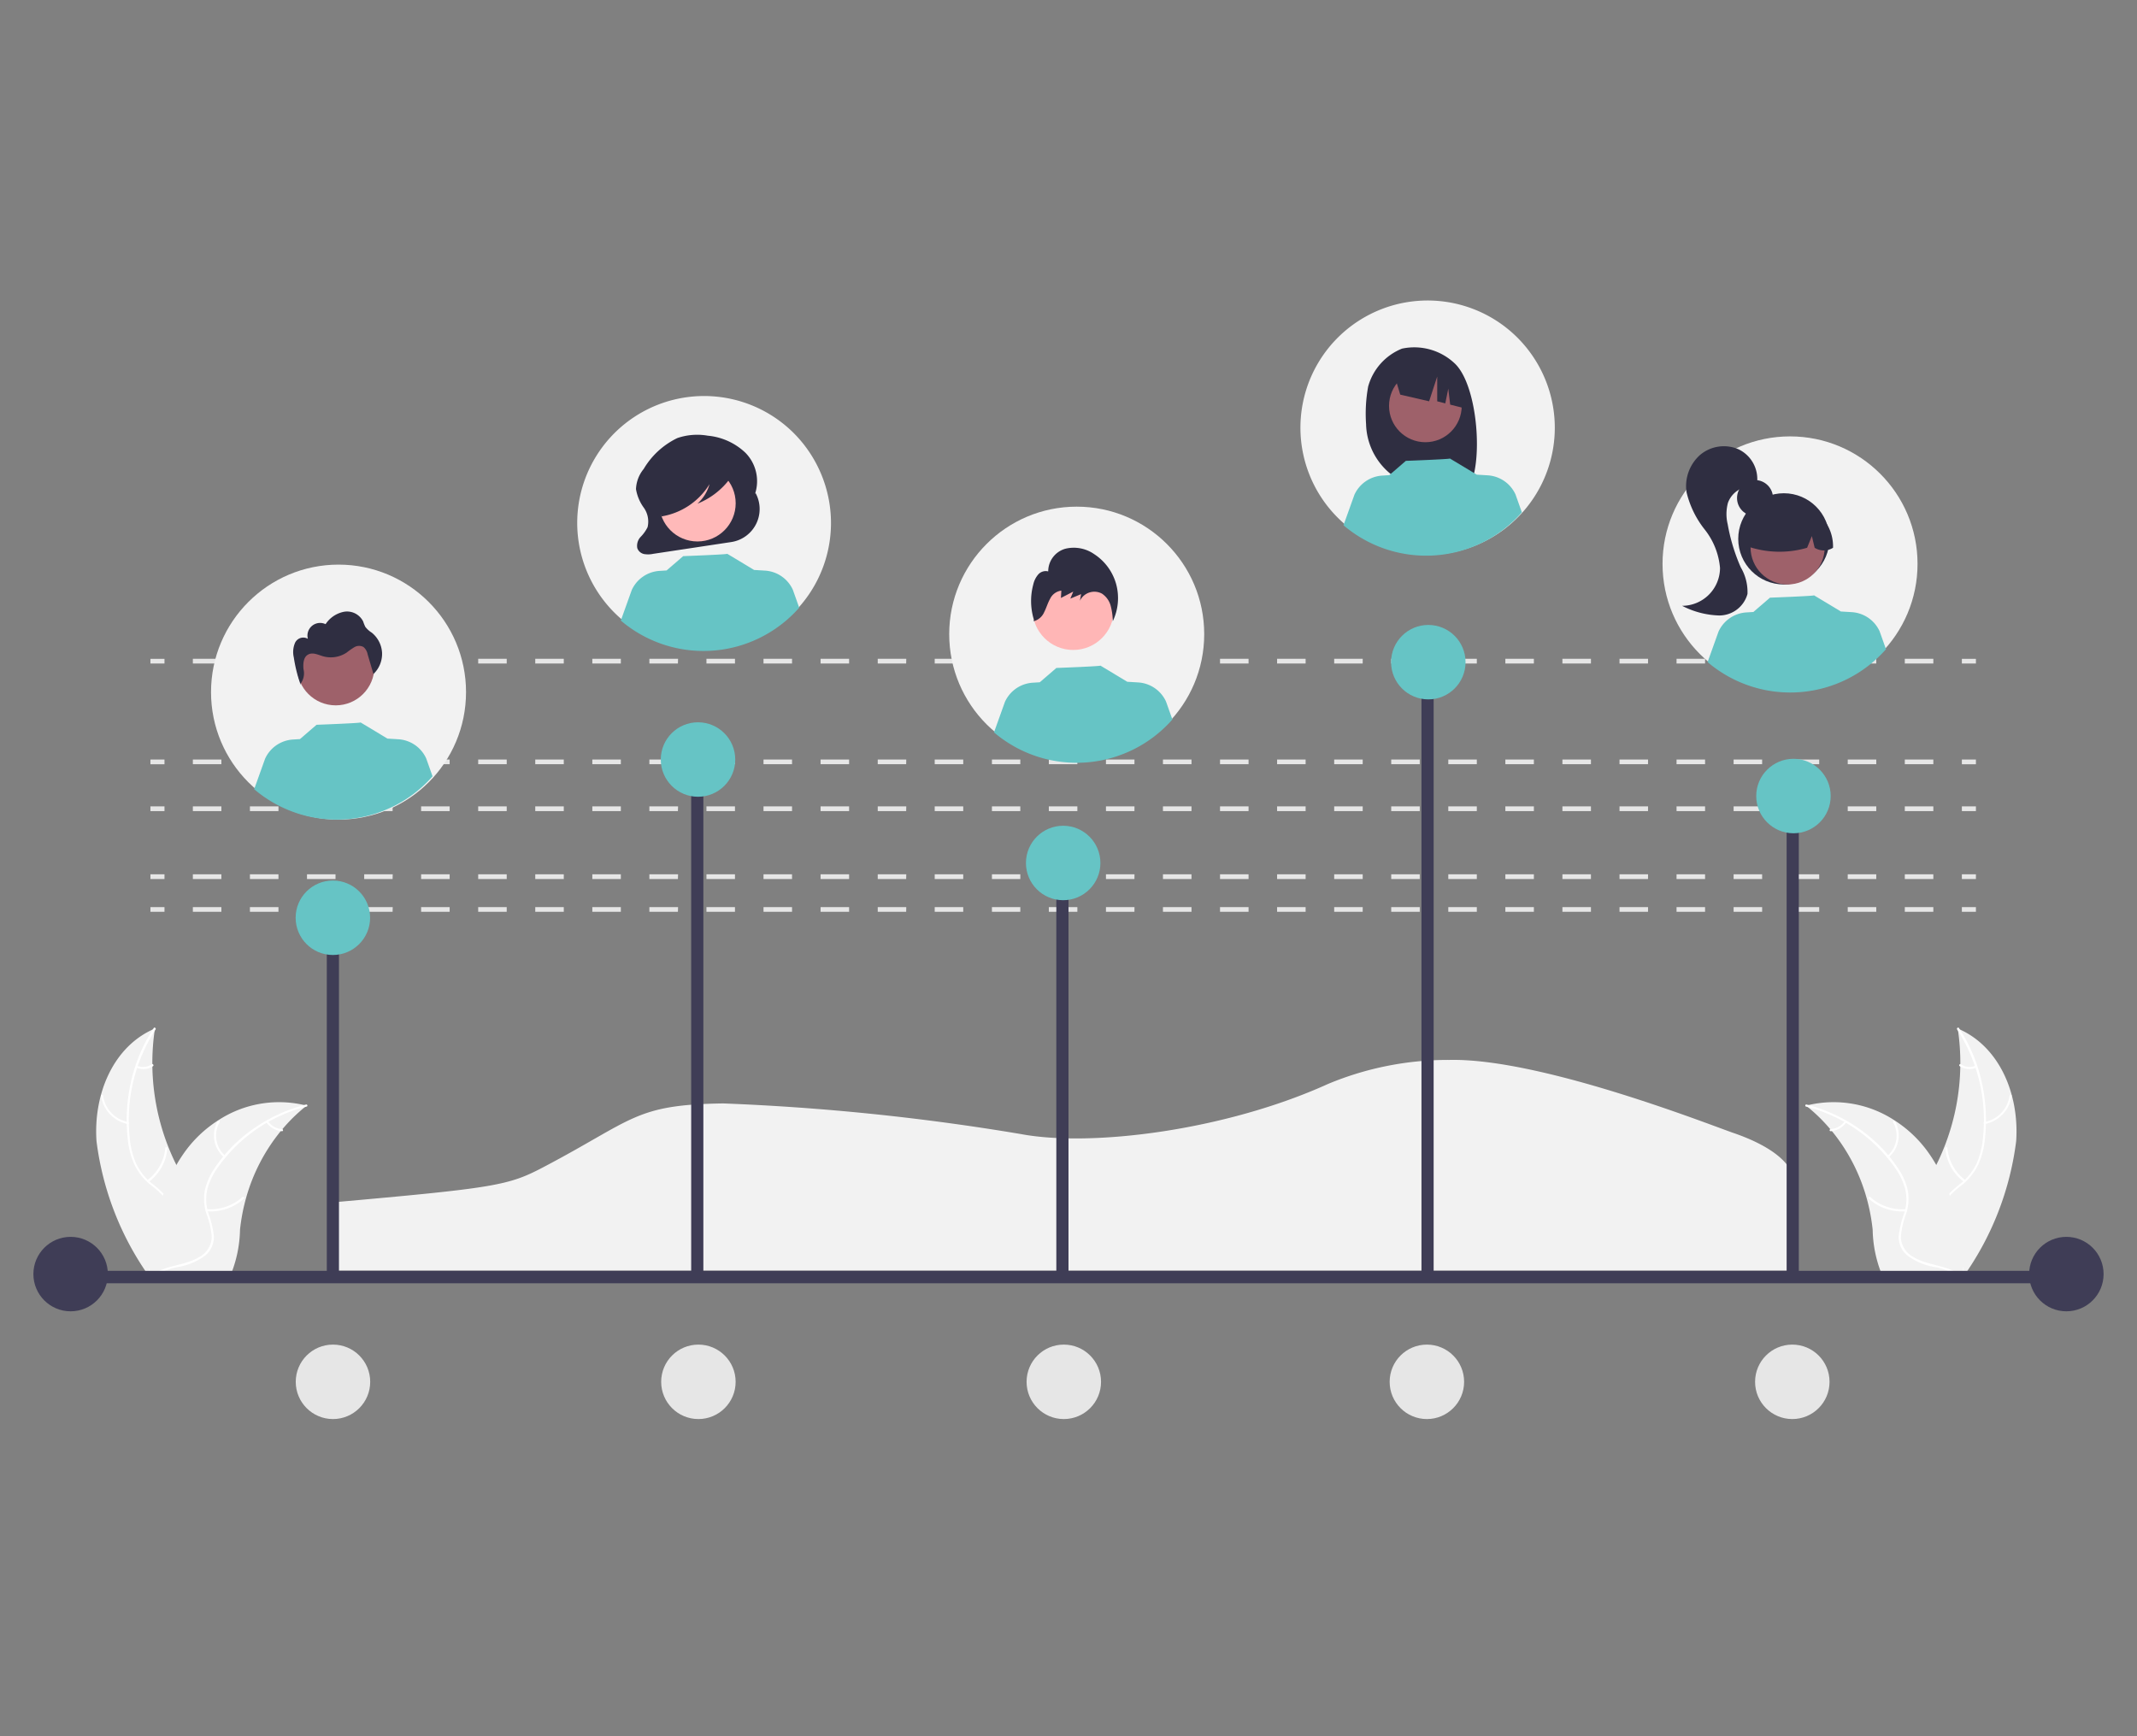 <svg xmlns="http://www.w3.org/2000/svg" width="128" height="104"><rect width="100%" height="100%" fill="#808080" stroke="none"/><g transform="translate(2 18)"><path d="M17.895 58.112h87.554v-5.278c0-1.1-1.328-2.187-3.644-2.977l-.024-.008c-1.564-.552-11.56-4.478-16.967-4.359a18.633 18.633 0 00-7.268 1.439c-6.121 2.779-14.161 3.8-18.409 3a139.873 139.873 0 00-17.818-1.833c-5.318.073-5.334.962-10.793 3.829-2.085 1.094-2.865 1.232-12.627 2.1z" fill="#f2f2f2" style="isolation:isolate"/><path d="M3.78 50.352c-.191-2.831 1.011-5.692 3.5-6.743a13.712 13.712 0 001.716 8.97c.623 1.095 1.423 2.263 1.253 3.407a2.409 2.409 0 01-1.182 1.644 7.576 7.576 0 01-1.977.757l-.119.125a17.86 17.86 0 01-3.191-8.16z" fill="#f2f2f2"/><path d="M7.319 43.663a9.953 9.953 0 00-1.556 6.424 5.131 5.131 0 00.342 1.5 3.344 3.344 0 00.926 1.245 7.051 7.051 0 011.083 1.016 1.811 1.811 0 01.346 1.374 3.7 3.7 0 01-.688 1.5 3.636 3.636 0 00-.764 1.667c-.007.078-.133.045-.125-.033.107-1.126 1.057-1.811 1.376-2.837a1.74 1.74 0 00-.172-1.506 5.468 5.468 0 00-1.082-1.049 3.588 3.588 0 01-.947-1.19 4.813 4.813 0 01-.4-1.492 10.331 10.331 0 01.156-3.332 9.658 9.658 0 011.4-3.378c.047-.06.147.029.105.091z" fill="#fff"/><path d="M5.652 49.33a2.008 2.008 0 01-1.6-1.691c-.009-.08.116-.081.125 0a1.859 1.859 0 001.494 1.57.061.061 0 01-.016.121zM6.825 52.693a2.7 2.7 0 001.077-1.932c.008-.078.133-.045.125.033a2.808 2.808 0 01-1.125 2.008c-.061.044-.138-.065-.077-.109zM6.21 45.839a.913.913 0 00.884-.091c.06-.045.137.064.077.109a1.022 1.022 0 01-.977.1.076.076 0 01-.055-.077.054.054 0 01.071-.044z" fill="#fff"/><path d="M16.37 48.224l-.11.09a10.138 10.138 0 00-1.348 1.327 9.428 9.428 0 00-.095.112 10.994 10.994 0 00-2.092 4.058 11.555 11.555 0 00-.349 1.847 7.514 7.514 0 01-.5 2.559 1.811 1.811 0 01-.129.22l-4.593.233-.034-.013-.182.018v-.1-.058-.037-.012-.033c.01-.191.021-.382.034-.574a17.026 17.026 0 01.777-4.233c.014-.04.027-.081.042-.121a10.285 10.285 0 01.771-1.718 8.842 8.842 0 01.556-.858 7.3 7.3 0 011.908-1.794 6.655 6.655 0 015.185-.946z" fill="#f2f2f2"/><path d="M16.366 48.284a9.284 9.284 0 00-5.321 3.649 4.031 4.031 0 00-.621 1.279 2.721 2.721 0 00.053 1.446 6.125 6.125 0 01.333 1.377 1.438 1.438 0 01-.539 1.189 3.793 3.793 0 01-1.529.656 3.725 3.725 0 00-1.7.73c-.055.051-.145-.048-.09-.1.787-.739 2.046-.656 2.958-1.2a1.423 1.423 0 00.773-1.179 4.715 4.715 0 00-.311-1.4 2.949 2.949 0 01-.106-1.419 3.764 3.764 0 01.565-1.3 8.8 8.8 0 012.185-2.284 9.723 9.723 0 013.315-1.566c.082-.022.114.102.035.122z" fill="#fff"/><path d="M11.418 51.325a1.736 1.736 0 01-.377-2.171c.041-.063.152.012.111.075a1.608 1.608 0 00.355 2.019c.062.06-.028.136-.089.077zM10.387 54.43a2.867 2.867 0 002.138-.731c.055-.051.145.048.09.1a2.985 2.985 0 01-2.227.756c-.081 0-.082-.129 0-.124zM14.055 49.169a1.127 1.127 0 00.837.467c.081 0 .082.128 0 .124a1.262 1.262 0 01-.926-.515.063.063 0 010-.088.066.066 0 01.089.012z" fill="#fff"/><path d="M118.763 50.352c.191-2.831-1.011-5.692-3.5-6.743a13.713 13.713 0 01-1.716 8.97c-.623 1.095-1.423 2.263-1.253 3.407a2.409 2.409 0 001.182 1.644 7.575 7.575 0 001.977.757l.119.125a17.86 17.86 0 003.191-8.16z" fill="#f2f2f2"/><path d="M115.224 43.663a9.953 9.953 0 011.556 6.424 5.131 5.131 0 01-.342 1.5 3.344 3.344 0 01-.926 1.245 7.05 7.05 0 00-1.083 1.016 1.811 1.811 0 00-.346 1.374 3.7 3.7 0 00.688 1.5 3.636 3.636 0 01.764 1.667c.008.078.133.045.125-.033-.107-1.126-1.057-1.811-1.376-2.837a1.74 1.74 0 01.172-1.506 5.468 5.468 0 011.082-1.049 3.588 3.588 0 00.947-1.19 4.812 4.812 0 00.4-1.492 10.33 10.33 0 00-.156-3.332 9.657 9.657 0 00-1.4-3.378c-.047-.06-.147.029-.105.091z" fill="#fff"/><path d="M116.89 49.33a2.008 2.008 0 001.6-1.691c.009-.08-.116-.081-.125 0a1.859 1.859 0 01-1.494 1.57.061.061 0 10.016.121zM115.72 52.693a2.7 2.7 0 01-1.077-1.932c-.008-.078-.133-.045-.125.033a2.808 2.808 0 001.125 2.008c.061.045.138-.064.077-.109zM116.333 45.839a.913.913 0 01-.884-.091c-.06-.045-.137.064-.077.109a1.022 1.022 0 00.977.1.076.076 0 00.055-.077.054.054 0 00-.071-.044z" fill="#fff"/><path d="M106.173 48.224l.11.09a10.141 10.141 0 011.348 1.327l.095.112a11 11 0 012.092 4.058 11.556 11.556 0 01.349 1.847 7.513 7.513 0 00.5 2.559 1.814 1.814 0 00.129.22l4.593.233.034-.013.182.018v-.1-.058-.037-.012-.033q-.015-.287-.034-.574a17.029 17.029 0 00-.777-4.233c-.014-.04-.027-.081-.042-.121a10.28 10.28 0 00-.771-1.718 8.851 8.851 0 00-.556-.858 7.3 7.3 0 00-1.908-1.794 6.655 6.655 0 00-5.185-.946z" fill="#f2f2f2"/><path d="M106.172 48.284a9.284 9.284 0 015.321 3.649 4.032 4.032 0 01.621 1.279 2.722 2.722 0 01-.053 1.446 6.125 6.125 0 00-.333 1.376 1.438 1.438 0 00.539 1.189 3.793 3.793 0 001.529.656 3.725 3.725 0 011.7.73c.055.051.145-.048.09-.1-.787-.739-2.046-.656-2.958-1.2a1.423 1.423 0 01-.773-1.179 4.717 4.717 0 01.311-1.4 2.949 2.949 0 00.106-1.419 3.764 3.764 0 00-.565-1.3 8.8 8.8 0 00-2.185-2.284 9.723 9.723 0 00-3.315-1.566c-.075-.02-.108.1-.033.124z" fill="#fff"/><path d="M111.125 51.325a1.736 1.736 0 00.377-2.171c-.042-.063-.152.012-.111.075a1.608 1.608 0 01-.355 2.019c-.062.06.027.136.089.077zM112.155 54.43a2.867 2.867 0 01-2.138-.731c-.055-.051-.145.048-.09.1a2.985 2.985 0 002.227.756c.086-.005.086-.13.001-.125zM108.488 49.169a1.126 1.126 0 01-.837.467c-.081 0-.082.128 0 .124a1.262 1.262 0 00.926-.515.063.063 0 000-.088.066.066 0 00-.089.012z" fill="#fff"/><path fill="#e6e6e6" d="M7.01 36.337h.842v.281H7.01zM113.801 36.618h-1.709v-.281h1.709zm-3.418 0h-1.709v-.281h1.709zm-3.418 0h-1.709v-.281h1.709zm-3.418 0h-1.709v-.281h1.709zm-3.418 0H98.42v-.281h1.709zm-3.418 0h-1.707v-.281h1.71zm-3.418 0h-1.709v-.281h1.709zm-3.418 0h-1.709v-.281h1.709zm-3.418 0h-1.709v-.281h1.709zm-3.418 0H81.33v-.281h1.709zm-3.418 0h-1.707v-.281h1.709zm-3.418 0h-1.709v-.281h1.709zm-3.418 0h-1.709v-.281h1.709zm-3.418 0h-1.709v-.281h1.709zm-3.418 0h-1.705v-.281h1.709zm-3.418 0h-1.709v-.281h1.709zm-3.418 0h-1.699v-.281h1.7zm-3.418 0h-1.709v-.281h1.709zm-3.418 0h-1.703v-.281h1.709zm-3.418 0H47.15v-.281h1.709zm-3.418 0h-1.709v-.281h1.709zm-3.418 0h-1.709v-.281h1.709zm-3.418 0h-1.709v-.281h1.718zm-3.418 0h-1.709v-.281h1.709zm-3.418 0H30.06v-.281h1.709zm-3.418 0h-1.709v-.281h1.709zm-3.418 0h-1.709v-.281h1.709zm-3.418 0h-1.701v-.281h1.709zm-3.418 0h-1.709v-.281h1.709zm-3.418 0H12.97v-.281h1.709zm-3.418 0H9.552v-.281h1.709zM115.51 36.337h.842v.281h-.842zM7.01 34.372h.842v.281H7.01zM113.801 34.653h-1.709v-.281h1.709zm-3.418 0h-1.709v-.281h1.709zm-3.418 0h-1.709v-.281h1.709zm-3.418 0h-1.709v-.281h1.709zm-3.418 0H98.42v-.281h1.709zm-3.418 0h-1.707v-.281h1.71zm-3.418 0h-1.709v-.281h1.709zm-3.418 0h-1.709v-.281h1.709zm-3.418 0h-1.709v-.281h1.709zm-3.418 0H81.33v-.281h1.709zm-3.418 0h-1.707v-.281h1.709zm-3.418 0h-1.709v-.281h1.709zm-3.418 0h-1.709v-.281h1.709zm-3.418 0h-1.709v-.281h1.709zm-3.418 0h-1.705v-.281h1.709zm-3.418 0h-1.709v-.281h1.709zm-3.418 0h-1.699v-.281h1.7zm-3.418 0h-1.709v-.281h1.709zm-3.418 0h-1.703v-.281h1.709zm-3.418 0H47.15v-.281h1.709zm-3.418 0h-1.709v-.281h1.709zm-3.418 0h-1.709v-.281h1.709zm-3.418 0h-1.709v-.281h1.718zm-3.418 0h-1.709v-.281h1.709zm-3.418 0H30.06v-.281h1.709zm-3.418 0h-1.709v-.281h1.709zm-3.418 0h-1.709v-.281h1.709zm-3.418 0h-1.701v-.281h1.709zm-3.418 0h-1.709v-.281h1.709zm-3.418 0H12.97v-.281h1.709zm-3.418 0H9.552v-.281h1.709zM115.51 34.372h.842v.281h-.842zM7.01 30.303h.842v.281H7.01zM113.801 30.584h-1.709v-.281h1.709zm-3.418 0h-1.709v-.281h1.709zm-3.418 0h-1.709v-.281h1.709zm-3.418 0h-1.709v-.281h1.709zm-3.418 0H98.42v-.281h1.709zm-3.418 0h-1.707v-.281h1.71zm-3.418 0h-1.709v-.281h1.709zm-3.418 0h-1.709v-.281h1.709zm-3.418 0h-1.709v-.281h1.709zm-3.418 0H81.33v-.281h1.709zm-3.418 0h-1.707v-.281h1.709zm-3.418 0h-1.709v-.281h1.709zm-3.418 0h-1.709v-.281h1.709zm-3.418 0h-1.709v-.281h1.709zm-3.418 0h-1.705v-.281h1.709zm-3.418 0h-1.709v-.281h1.709zm-3.418 0h-1.699v-.281h1.7zm-3.418 0h-1.709v-.281h1.709zm-3.418 0h-1.703v-.281h1.709zm-3.418 0H47.15v-.281h1.709zm-3.418 0h-1.709v-.281h1.709zm-3.418 0h-1.709v-.281h1.709zm-3.418 0h-1.709v-.281h1.718zm-3.418 0h-1.709v-.281h1.709zm-3.418 0H30.06v-.281h1.709zm-3.418 0h-1.709v-.281h1.709zm-3.418 0h-1.709v-.281h1.709zm-3.418 0h-1.701v-.281h1.709zm-3.418 0h-1.709v-.281h1.709zm-3.418 0H12.97v-.281h1.709zm-3.418 0H9.552v-.281h1.709zM115.51 30.303h.842v.281h-.842zM7.01 27.497h.842v.281H7.01zM113.801 27.777h-1.709v-.281h1.709zm-3.418 0h-1.709v-.281h1.709zm-3.418 0h-1.709v-.281h1.709zm-3.418 0h-1.709v-.281h1.709zm-3.418 0H98.42v-.281h1.709zm-3.418 0h-1.707v-.281h1.71zm-3.418 0h-1.709v-.281h1.709zm-3.418 0h-1.709v-.281h1.709zm-3.418 0h-1.709v-.281h1.709zm-3.418 0H81.33v-.281h1.709zm-3.418 0h-1.707v-.281h1.709zm-3.418 0h-1.709v-.281h1.709zm-3.418 0h-1.709v-.281h1.709zm-3.418 0h-1.709v-.281h1.709zm-3.418 0h-1.705v-.281h1.709zm-3.418 0h-1.709v-.281h1.709zm-3.418 0h-1.699v-.281h1.7zm-3.418 0h-1.709v-.281h1.709zm-3.418 0h-1.703v-.281h1.709zm-3.418 0H47.15v-.281h1.709zm-3.418 0h-1.709v-.281h1.709zm-3.418 0h-1.709v-.281h1.709zm-3.418 0h-1.709v-.281h1.718zm-3.418 0h-1.709v-.281h1.709zm-3.418 0H30.06v-.281h1.709zm-3.418 0h-1.709v-.281h1.709zm-3.418 0h-1.709v-.281h1.709zm-3.418 0h-1.701v-.281h1.709zm-3.418 0h-1.709v-.281h1.709zm-3.418 0H12.97v-.281h1.709zm-3.418 0H9.552v-.281h1.709zM115.51 27.497h.842v.281h-.842zM7.01 21.464h.842v.281H7.01zM113.801 21.744h-1.709v-.281h1.709zm-3.418 0h-1.709v-.281h1.709zm-3.418 0h-1.709v-.281h1.709zm-3.418 0h-1.709v-.281h1.709zm-3.418 0H98.42v-.281h1.709zm-3.418 0h-1.707v-.281h1.71zm-3.418 0h-1.709v-.281h1.709zm-3.418 0h-1.709v-.281h1.709zm-3.418 0h-1.709v-.281h1.709zm-3.418 0H81.33v-.281h1.709zm-3.418 0h-1.707v-.281h1.709zm-3.418 0h-1.709v-.281h1.709zm-3.418 0h-1.709v-.281h1.709zm-3.418 0h-1.709v-.281h1.709zm-3.418 0h-1.705v-.281h1.709zm-3.418 0h-1.709v-.281h1.709zm-3.418 0h-1.699v-.281h1.7zm-3.418 0h-1.709v-.281h1.709zm-3.418 0h-1.703v-.281h1.709zm-3.418 0H47.15v-.281h1.709zm-3.418 0h-1.709v-.281h1.709zm-3.418 0h-1.709v-.281h1.709zm-3.418 0h-1.709v-.281h1.718zm-3.418 0h-1.709v-.281h1.709zm-3.418 0H30.06v-.281h1.709zm-3.418 0h-1.709v-.281h1.709zm-3.418 0h-1.709v-.281h1.709zm-3.418 0h-1.701v-.281h1.709zm-3.418 0h-1.709v-.281h1.709zm-3.418 0H12.97v-.281h1.709zm-3.418 0H9.552v-.281h1.709zM115.51 21.464h.842v.281h-.842z"/><path d="M47.774 13.357a7.6 7.6 0 11-2.227-5.41 7.637 7.637 0 012.227 5.41z" fill="#f2f2f2"/><path d="M43.258 11.529l-.038.068a2.424 2.424 0 00-.57-2.475 3.774 3.774 0 00-2.256-1.024 3.663 3.663 0 00-1.822.142 4.715 4.715 0 00-2.017 1.851 2.019 2.019 0 00-.461 1.208 2.619 2.619 0 00.469 1.114 1.432 1.432 0 01.224 1.168 2.294 2.294 0 01-.415.579.776.776 0 00-.2.673.549.549 0 00.409.355 1.446 1.446 0 00.543-.013l4.682-.707a2 2 0 001.448-2.938z" fill="#2f2e41"/><circle cx="2.289" cy="2.289" r="2.289" transform="translate(37.487 9.856)" fill="#ffb9b9"/><path d="M45.87 18.399a7.635 7.635 0 01-10.685.772l.655-1.828a1.966 1.966 0 011.67-1.147l.417-.026.994-.857s2.678-.1 2.638-.141l1.622.976v-.007l.638.039a1.965 1.965 0 011.67 1.147z" fill="#66c4c5"/><path d="M41.947 10.021c-.059-.313-.378-.456-.651-.525a6.272 6.272 0 00-2.426-.133 2.653 2.653 0 00-1.623.73 2.182 2.182 0 00-.552 1.406 1.674 1.674 0 00.2.893.828.828 0 00.688.443l.027.1A4.167 4.167 0 0040.499 11a2.479 2.479 0 01-.724 1.17 4.513 4.513 0 001.948-1.5.85.85 0 00.224-.649z" fill="#2f2e41"/><circle cx="7.637" cy="7.637" r="7.637" transform="translate(97.581 8.14)" fill="#f2f2f2"/><circle cx="1.078" cy="1.078" r="1.078" transform="translate(102.043 10.755)" fill="#2f2e41"/><circle cx="2.732" cy="2.732" r="2.732" transform="translate(102.115 11.546)" fill="#2f2e41"/><circle cx="2.22" cy="2.22" r="2.22" transform="translate(102.853 12.569)" fill="#9e616a"/><path d="M106.58 12.525a2.543 2.543 0 00-3.866 2.219 5.9 5.9 0 003.526.068l.285-.7.168.7a1.028 1.028 0 001.1 0 2.6 2.6 0 00-1.217-2.286z" fill="#2f2e41"/><path d="M102.118 8.906a2.206 2.206 0 00-2.3.355 2.5 2.5 0 00-.8 2.22 5.728 5.728 0 001.089 2.237 4.306 4.306 0 01.917 2.3 2.276 2.276 0 01-2.27 2.27 5.125 5.125 0 002.215.579 1.754 1.754 0 001.7-1.29 2.9 2.9 0 00-.4-1.589 11.243 11.243 0 01-.786-2.586 2.6 2.6 0 01.015-1.28 1.5 1.5 0 011.494-.987l.254-.229a1.979 1.979 0 00-1.128-2z" fill="#2f2e41"/><path d="M110.965 20.887a7.635 7.635 0 01-10.685.772l.655-1.828a1.966 1.966 0 011.67-1.147l.417-.026.994-.857s2.678-.1 2.638-.141l1.622.976v-.007l.638.039a1.965 1.965 0 011.67 1.147z" fill="#66c4c5"/><path d="M91.128 7.651a7.618 7.618 0 11-2.222-5.41 7.637 7.637 0 012.222 5.41z" fill="#f2f2f2"/><path d="M79.949 5.153a3.431 3.431 0 012.027-2.27 3.526 3.526 0 013.194.922c1.366 1.361 1.7 6.038.761 7.515-.187-.01-.831-.017-1.02-.024l-.267-.891v.882q-.451-.014-.91-.019a3.96 3.96 0 01-3.91-3.862 9.079 9.079 0 01.125-2.253z" fill="#2f2e41"/><circle cx="2.177" cy="2.177" r="2.177" transform="translate(81.199 4.135)" fill="#9e616a"/><path d="M81.497 4.401l2.506-1.255a3.15 3.15 0 011.845 2.61l.063.748-1.049-.267-.115-.957-.178.882-.484-.123V4.554L83.6 6.038l-1.73-.4z" fill="#2f2e41"/><path d="M89.156 12.691a7.635 7.635 0 01-10.685.772l.655-1.828a1.966 1.966 0 011.67-1.147l.417-.026.994-.857s2.678-.1 2.638-.141l1.622.976v-.007l.638.039a1.965 1.965 0 011.67 1.147z" fill="#66c4c5"/><circle cx="7.637" cy="7.637" r="7.637" transform="translate(54.855 12.349)" fill="#f2f2f2"/><circle cx="2.438" cy="2.438" r="2.438" transform="translate(59.844 16.057)" fill="#ffb6b6"/><path d="M68.223 25.097a7.635 7.635 0 01-10.685.772l.655-1.828a1.966 1.966 0 011.67-1.147l.417-.026.994-.857s2.677-.1 2.638-.141l1.622.976v-.007l.638.039a1.965 1.965 0 011.67 1.147z" fill="#66c4c5"/><path d="M64.853 16.983a3.143 3.143 0 00-1.316-1.791 2.141 2.141 0 00-1.73-.321 1.409 1.409 0 00-1.022 1.357.6.6 0 00-.6.185 1.377 1.377 0 00-.295.6 3.792 3.792 0 00.036 2.1l-.012.1a.951.951 0 00.631-.548c.133-.259.21-.546.355-.8a.865.865 0 01.671-.485l-.025.438.739-.381-.176.421.646-.27-.072.4a.961.961 0 011.323-.428 1.277 1.277 0 01.522.734 3.871 3.871 0 01.125.916 3.2 3.2 0 00.2-2.227z" fill="#2f2e41"/><circle cx="7.637" cy="7.637" r="7.637" transform="translate(10.64 15.821)" fill="#f2f2f2"/><circle cx="2.317" cy="2.317" r="2.317" transform="translate(15.792 19.617)" fill="#9e616a"/><path d="M23.909 28.501a7.635 7.635 0 01-10.685.772l.655-1.828a1.966 1.966 0 011.67-1.147l.417-.026.994-.857s2.678-.1 2.638-.141l1.622.976v-.007l.638.039a1.965 1.965 0 011.67 1.147z" fill="#66c4c5"/><path d="M16.004 23.005l-.013-.038-.027.023zM20.885 21.109a1.666 1.666 0 00-.622-1.216 1.461 1.461 0 01-.381-.344 2.352 2.352 0 01-.129-.322 1.081 1.081 0 00-1.139-.584 1.712 1.712 0 00-1.113.745.758.758 0 00-1.06.878.545.545 0 00-.763.226 1.4 1.4 0 00-.08.887 8.38 8.38 0 00.394 1.588 1.034 1.034 0 00.187-.88c-.029-.323-.012-.717.271-.876s.6.015.9.1a1.71 1.71 0 001.414-.222 4.458 4.458 0 01.465-.324.549.549 0 01.541-.01.756.756 0 01.251.441l.347 1.178a1.666 1.666 0 00.517-1.265z" fill="#2f2e41"/><path fill="#3f3d56" d="M17.574 36.974h.729v21.369h-.729zM39.4 26.994h.729v31.349H39.4zM61.271 33.555H62v24.787h-.729zM83.142 21.526h.729v36.817h-.729zM105.014 29.91h.729v28.433h-.729z"/><circle cx="2.23" cy="2.23" r="2.23" transform="translate(37.579 25.266)" fill="#66c4c5"/><circle cx="2.23" cy="2.23" r="2.23" transform="translate(81.322 19.434)" fill="#66c4c5"/><circle cx="2.23" cy="2.23" r="2.23" transform="translate(59.451 31.463)" fill="#66c4c5"/><circle cx="2.23" cy="2.23" r="2.23" transform="translate(15.708 34.744)" fill="#66c4c5"/><circle cx="2.23" cy="2.23" r="2.23" transform="translate(103.193 27.453)" fill="#66c4c5"/><path d="M121.067 58.123H2.667l-.743.372a.372.372 0 00.372.372h118.771a.372.372 0 100-.743z" fill="#3f3d56"/><circle cx="2.23" cy="2.23" r="2.23" transform="translate(0 56.088)" fill="#3f3d56"/><circle cx="2.23" cy="2.23" r="2.23" transform="translate(15.714 62.542)" fill="#e6e6e6"/><circle cx="2.23" cy="2.23" r="2.23" transform="translate(37.602 62.542)" fill="#e6e6e6"/><circle cx="2.23" cy="2.23" r="2.23" transform="translate(59.489 62.542)" fill="#e6e6e6"/><circle cx="2.23" cy="2.23" r="2.23" transform="translate(81.236 62.542)" fill="#e6e6e6"/><circle cx="2.23" cy="2.23" r="2.23" transform="translate(103.124 62.542)" fill="#e6e6e6"/><circle cx="2.23" cy="2.23" r="2.23" transform="translate(119.539 56.088)" fill="#3f3d56"/></g></svg>